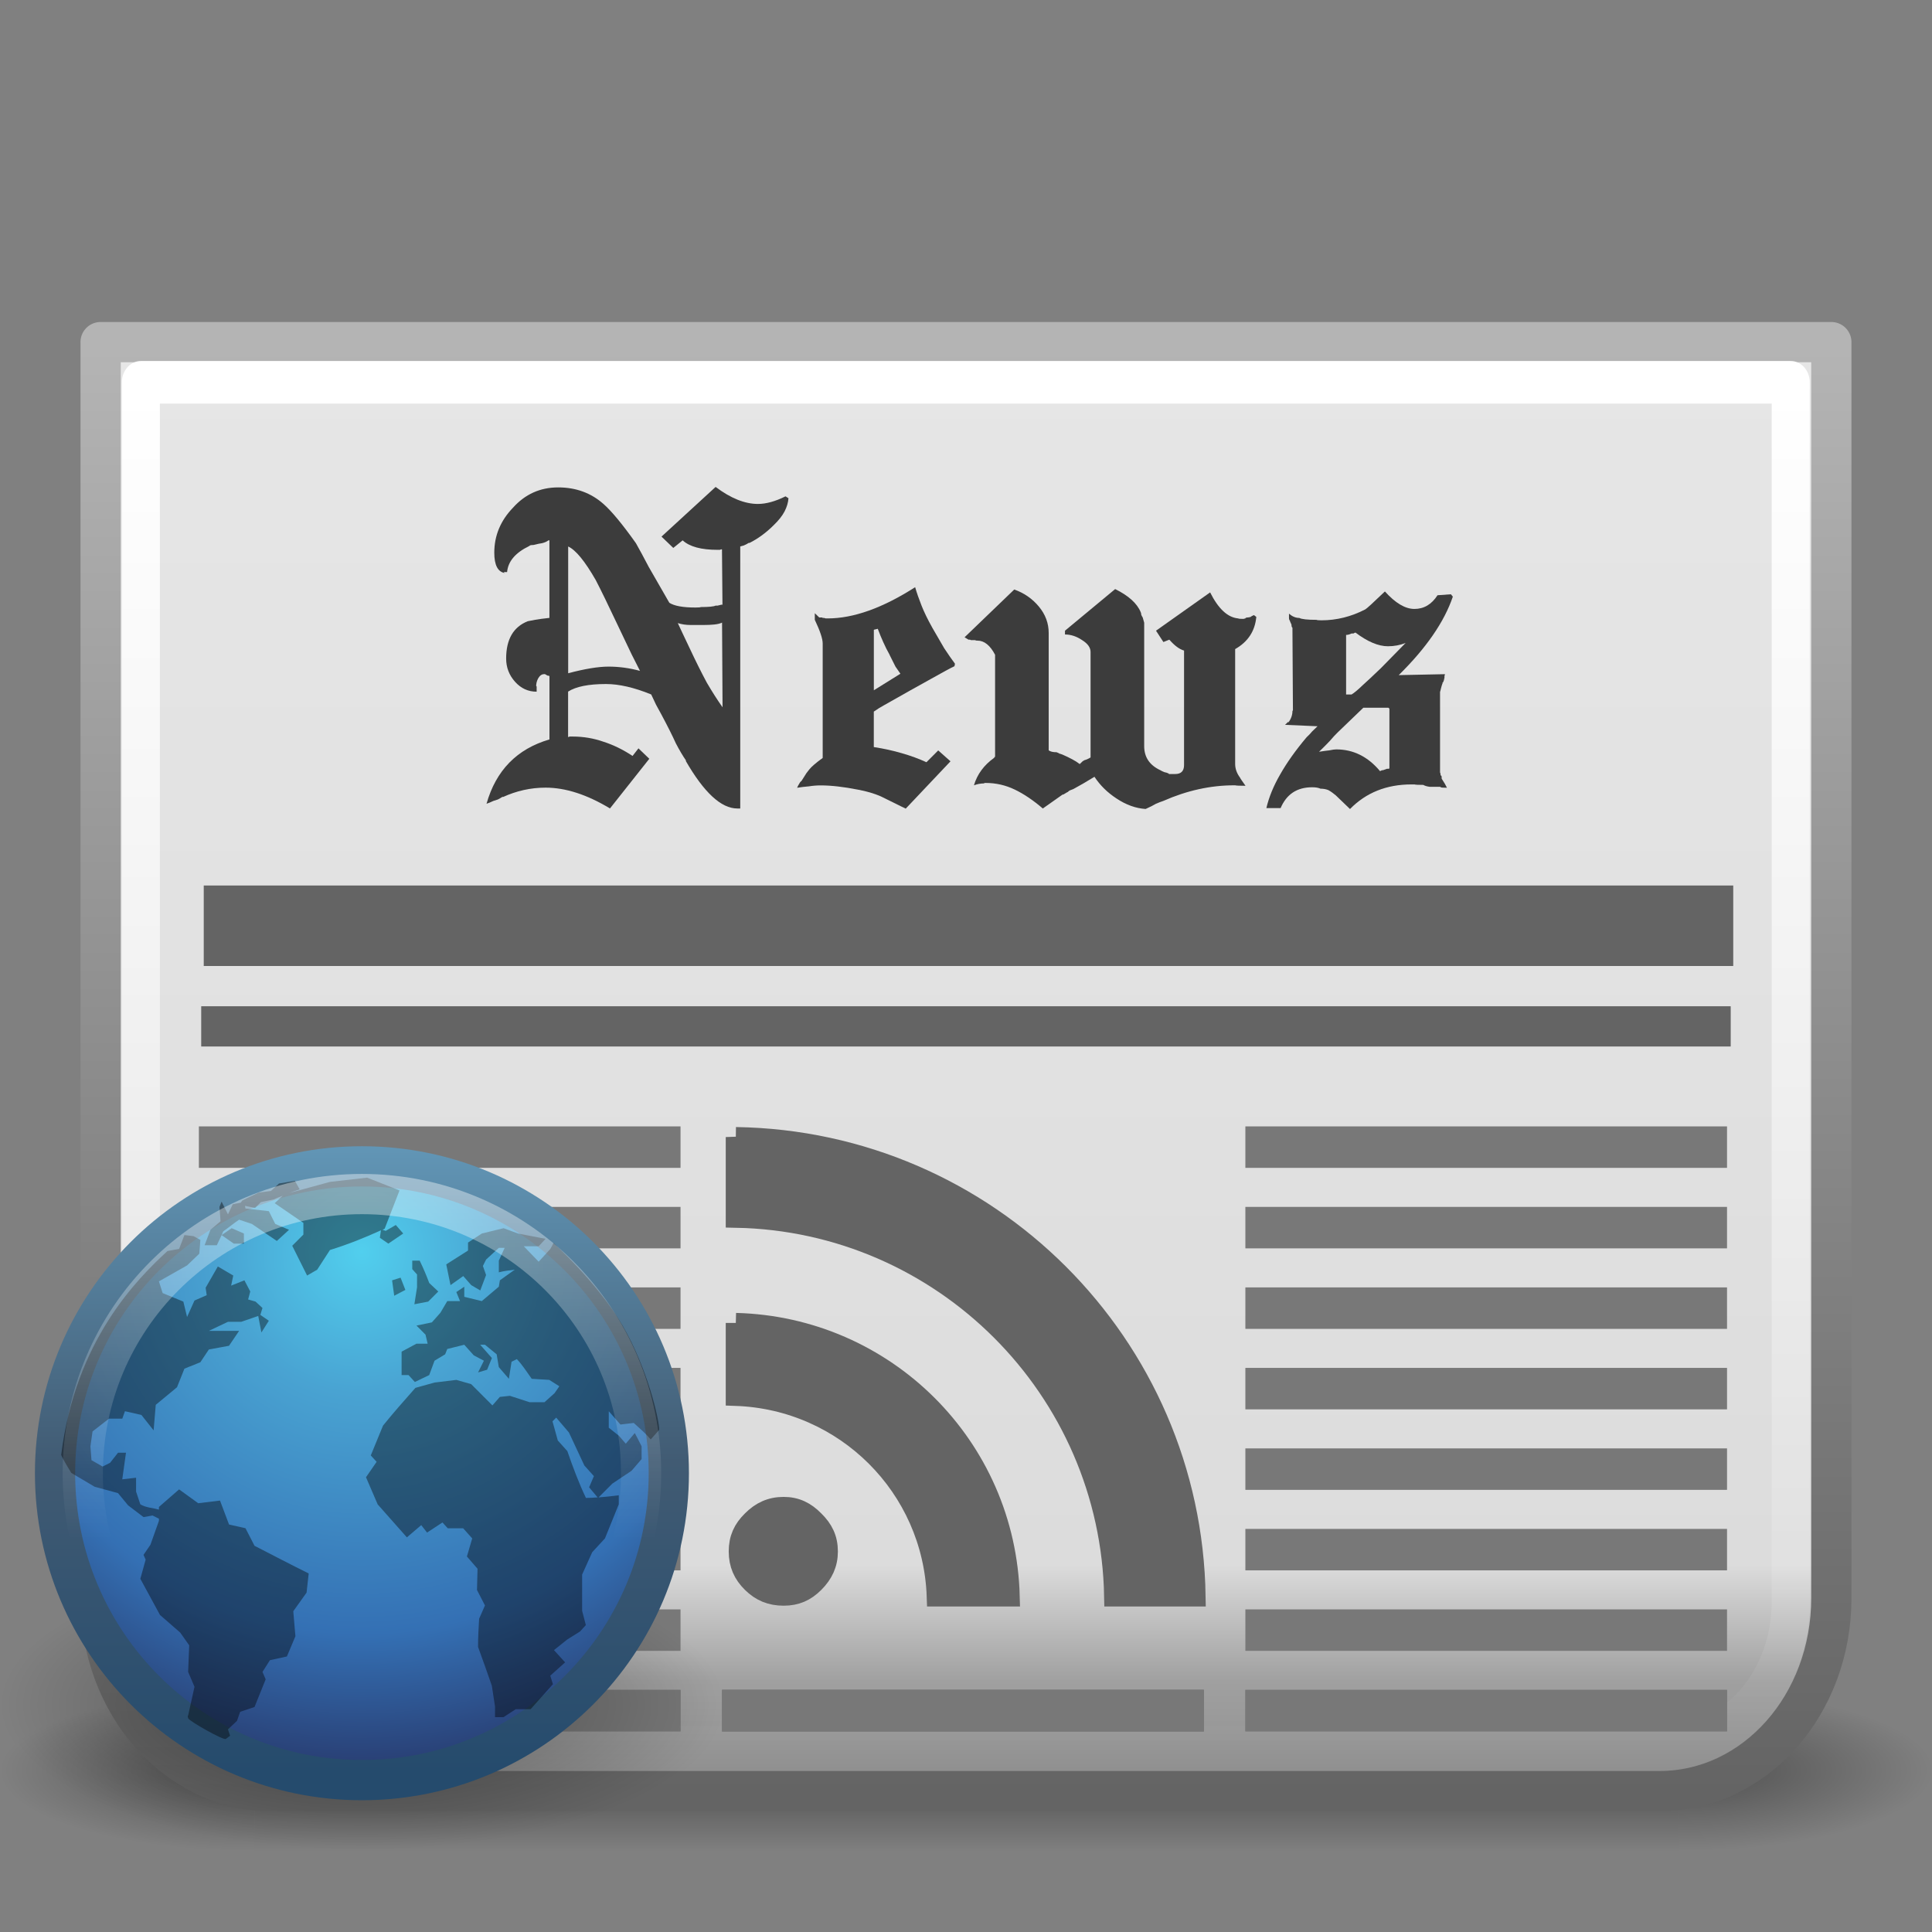 <?xml version="1.0" encoding="UTF-8" standalone="no"?>
<!-- Created with Inkscape (http://www.inkscape.org/) -->

<svg
   xmlns:dc="http://purl.org/dc/elements/1.1/"
   xmlns:cc="http://creativecommons.org/ns#"
   xmlns:rdf="http://www.w3.org/1999/02/22-rdf-syntax-ns#"
   xmlns:svg="http://www.w3.org/2000/svg"
   xmlns="http://www.w3.org/2000/svg"
   xmlns:xlink="http://www.w3.org/1999/xlink"
   xmlns:sodipodi="http://sodipodi.sourceforge.net/DTD/sodipodi-0.dtd"
   xmlns:inkscape="http://www.inkscape.org/namespaces/inkscape"
   width="48"
   height="48"
   id="svg7473"
   version="1.1"
   inkscape:version="0.48.1 r9760"
   sodipodi:docname="liferea48.svg">
  <rect width="100%" height="100%" fill="#808080" stroke="none"/>
  <defs
     id="defs7475">
    <radialGradient
       inkscape:collect="always"
       xlink:href="#linearGradient8838-6"
       id="radialGradient6310"
       gradientUnits="userSpaceOnUse"
       gradientTransform="matrix(1,0,0,0.341,0,3.047)"
       cx="62.625"
       cy="4.625"
       fx="62.625"
       fy="4.625"
       r="10.625" />
    <linearGradient
       id="linearGradient8838-6">
      <stop
         id="stop8840-2"
         style="stop-color:#000000;stop-opacity:1"
         offset="0" />
      <stop
         id="stop8842-3"
         style="stop-color:#000000;stop-opacity:0"
         offset="1" />
    </linearGradient>
    <radialGradient
       inkscape:collect="always"
       xlink:href="#linearGradient2867-449-88-871-390-598-476-591-434-148-0"
       id="radialGradient6312"
       gradientUnits="userSpaceOnUse"
       gradientTransform="matrix(0,3.523,-3.523,0,-6.744,-205.799)"
       cx="61.24"
       cy="-8.726"
       fx="61.24"
       fy="-8.726"
       r="9.755" />
    <linearGradient
       id="linearGradient2867-449-88-871-390-598-476-591-434-148-0">
      <stop
         id="stop4627-3"
         style="stop-color:#51cfee;stop-opacity:1"
         offset="0" />
      <stop
         id="stop4629-6"
         style="stop-color:#49a3d2;stop-opacity:1"
         offset="0.262" />
      <stop
         id="stop4631-4"
         style="stop-color:#3470b4;stop-opacity:1"
         offset="0.705" />
      <stop
         id="stop4633-7"
         style="stop-color:#273567;stop-opacity:1"
         offset="1" />
    </linearGradient>
    <linearGradient
       inkscape:collect="always"
       xlink:href="#linearGradient3707-319-631-6"
       id="linearGradient6314"
       gradientUnits="userSpaceOnUse"
       gradientTransform="matrix(0.98,0,0,0.98,0.09,0.87)"
       x1="20"
       y1="43"
       x2="20"
       y2="2.689" />
    <linearGradient
       id="linearGradient3707-319-631-6">
      <stop
         id="stop4637-5"
         style="stop-color:#254b6d;stop-opacity:1"
         offset="0" />
      <stop
         id="stop4639-8"
         style="stop-color:#415b73;stop-opacity:1"
         offset="0.5" />
      <stop
         id="stop4641-4"
         style="stop-color:#6195b5;stop-opacity:1"
         offset="1" />
    </linearGradient>
    <linearGradient
       inkscape:collect="always"
       xlink:href="#linearGradient4873-3"
       id="linearGradient6316"
       gradientUnits="userSpaceOnUse"
       gradientTransform="matrix(2.028,0,0,2.028,-102.162,31.121)"
       x1="62.2"
       y1="-12.489"
       x2="62.2"
       y2="-1.462" />
    <linearGradient
       id="linearGradient4873-3">
      <stop
         id="stop4875-3"
         style="stop-color:#ffffff;stop-opacity:1"
         offset="0" />
      <stop
         id="stop4877-0"
         style="stop-color:#ffffff;stop-opacity:0"
         offset="1" />
    </linearGradient>
    <linearGradient
       inkscape:collect="always"
       xlink:href="#linearGradient4035"
       id="linearGradient4041"
       x1="157.795"
       y1="20.111"
       x2="157.795"
       y2="47.533"
       gradientUnits="userSpaceOnUse" />
    <linearGradient
       inkscape:collect="always"
       id="linearGradient4035">
      <stop
         style="stop-color:#ffffff;stop-opacity:1;"
         offset="0"
         id="stop4037" />
      <stop
         style="stop-color:#ffffff;stop-opacity:0;"
         offset="1"
         id="stop4039" />
    </linearGradient>
    <linearGradient
       inkscape:collect="always"
       xlink:href="#linearGradient4015"
       id="linearGradient4021"
       x1="158.908"
       y1="48.432"
       x2="158.908"
       y2="19.244"
       gradientUnits="userSpaceOnUse"
       gradientTransform="matrix(1.103,0,0,1.227,117.223,299.075)" />
    <linearGradient
       id="linearGradient4015">
      <stop
         style="stop-color:#8c8c8c;stop-opacity:1;"
         offset="0"
         id="stop4017" />
      <stop
         id="stop4029"
         offset="0.031"
         style="stop-color:#969696;stop-opacity:1;" />
      <stop
         id="stop4027"
         offset="0.074"
         style="stop-color:#a0a0a0;stop-opacity:1;" />
      <stop
         id="stop4025"
         offset="0.155"
         style="stop-color:#dcdcdc;stop-opacity:1;" />
      <stop
         id="stop4023"
         offset="0.5"
         style="stop-color:#e1e1e1;stop-opacity:1;" />
      <stop
         style="stop-color:#e6e6e6;stop-opacity:1;"
         offset="1"
         id="stop4019" />
    </linearGradient>
    <linearGradient
       gradientTransform="translate(133.429,310.076)"
       inkscape:collect="always"
       xlink:href="#linearGradient5648"
       id="linearGradient5654"
       x1="153.678"
       y1="48.531"
       x2="153.678"
       y2="12.644"
       gradientUnits="userSpaceOnUse" />
    <linearGradient
       id="linearGradient5648">
      <stop
         style="stop-color:#646464;stop-opacity:1;"
         offset="0"
         id="stop5650" />
      <stop
         style="stop-color:#b4b4b4;stop-opacity:1;"
         offset="1"
         id="stop5652" />
    </linearGradient>
    <radialGradient
       cx="4.993"
       cy="43.5"
       r="2.5"
       fx="4.993"
       fy="43.5"
       id="radialGradient2873"
       xlink:href="#linearGradient3688"
       gradientUnits="userSpaceOnUse"
       gradientTransform="matrix(2.004,0,0,1.4,27.988,-17.4)" />
    <linearGradient
       id="linearGradient3688">
      <stop
         id="stop3690"
         style="stop-color:#000000;stop-opacity:1"
         offset="0" />
      <stop
         id="stop3692"
         style="stop-color:#000000;stop-opacity:0"
         offset="1" />
    </linearGradient>
    <radialGradient
       cx="4.993"
       cy="43.5"
       r="2.5"
       fx="4.993"
       fy="43.5"
       id="radialGradient2875"
       xlink:href="#linearGradient3688"
       gradientUnits="userSpaceOnUse"
       gradientTransform="matrix(2.004,0,0,1.4,-20.012,-104.4)" />
    <linearGradient
       x1="25.058"
       y1="47.028"
       x2="25.058"
       y2="39.999"
       id="linearGradient2877"
       xlink:href="#linearGradient3702"
       gradientUnits="userSpaceOnUse" />
    <linearGradient
       id="linearGradient3702">
      <stop
         id="stop3704"
         style="stop-color:#000000;stop-opacity:0"
         offset="0" />
      <stop
         id="stop3710"
         style="stop-color:#000000;stop-opacity:1"
         offset="0.5" />
      <stop
         id="stop3706"
         style="stop-color:#000000;stop-opacity:0"
         offset="1" />
    </linearGradient>
  </defs>
  <sodipodi:namedview
     id="base"
     pagecolor="#ffffff"
     bordercolor="#666666"
     borderopacity="1.0"
     inkscape:pageopacity="0.0"
     inkscape:pageshadow="2"
     inkscape:zoom="14.854167"
     inkscape:cx="24.000006"
     inkscape:cy="24"
     inkscape:document-units="px"
     inkscape:current-layer="layer1"
     showgrid="false"
     fit-margin-top="0"
     fit-margin-left="0"
     fit-margin-right="0"
     fit-margin-bottom="0" />
  <g
     inkscape:label="Capa 1"
     inkscape:groupmode="layer"
     id="layer1"
     transform="translate(-267.429,-314.076)">
    <g
       style="display:inline;enable-background:new"
       id="g2036"
       transform="matrix(1.2,0,0,0.444,262.629,339.188)">
      <g
         style="opacity:0.4"
         id="g3712"
         transform="matrix(1.053,0,0,1.286,-1.263,-13.429)">
        <rect
           style="fill:url(#radialGradient2873);fill-opacity:1;stroke:none"
           id="rect2801"
           y="40"
           x="38"
           height="7"
           width="5" />
        <rect
           style="fill:url(#radialGradient2875);fill-opacity:1;stroke:none"
           id="rect3696"
           transform="scale(-1,-1)"
           y="-47"
           x="-10"
           height="7"
           width="5" />
        <rect
           style="fill:url(#linearGradient2877);fill-opacity:1;stroke:none"
           id="rect3700"
           y="40"
           x="10"
           height="7"
           width="28" />
      </g>
    </g>
    <path
       style="color:#000000;fill:url(#linearGradient4021);fill-opacity:1;stroke:url(#linearGradient5654);stroke-width:1;stroke-linecap:round;stroke-linejoin:round;stroke-miterlimit:4;stroke-opacity:1;stroke-dasharray:none;stroke-dashoffset:0;marker:none;visibility:visible;display:inline;overflow:visible;enable-background:accumulate"
       d="m 269.929,322.576 c 0,10.403 0,20.805 0,31.208 0,2.643 1.897,4.792 4.272,4.792 l 34.455,0 c 2.376,0 4.272,-2.149 4.272,-4.792 0,-10.511 0,-20.805 0,-31.208 -14.333,0 -28.667,0 -43,0 z"
       id="rect3040"
       inkscape:connector-curvature="0"
       sodipodi:nodetypes="ccssccc" />
    <path
       sodipodi:type="inkscape:offset"
       inkscape:radius="-0.97227168"
       inkscape:original="M 138.5 19.15625 L 138.5 44.59375 C 138.5 46.748304 140.22045 48.5 142.375 48.5 L 173.625 48.5 C 175.77955 48.5 177.5 46.748304 177.5 44.59375 L 177.5 19.15625 L 138.5 19.15625 z "
       style="color:#000000;fill:none;stroke:url(#linearGradient4041);stroke-width:0.855;stroke-linecap:round;stroke-linejoin:round;stroke-miterlimit:4;stroke-opacity:1;stroke-dasharray:none;stroke-dashoffset:0;marker:none;visibility:visible;display:inline;overflow:visible;enable-background:accumulate"
       id="path4033"
       d="m 139.469,20.125 0,24.469 c 0,1.637 1.279,2.938 2.906,2.938 l 31.25,0 c 1.628,0 2.906,-1.301 2.906,-2.938 l 0,-24.469 -37.062,0 z"
       transform="matrix(1.106,0,0,1.238,116.676,298.66)" />
    <g
       transform="scale(1.02,0.981)"
       style="font-size:11.979px;font-style:normal;font-variant:normal;font-weight:500;font-stretch:normal;text-align:start;line-height:125%;letter-spacing:0px;word-spacing:0px;writing-mode:lr-tb;text-anchor:start;fill:#3c3c3c;fill-opacity:1;stroke:none;display:inline;enable-background:new;font-family:English Towne;-inkscape-font-specification:English Towne Medium"
       id="text4088">
      <path
         d="m 281.317,332.73 c -0.248,0.128 -0.471,0.192 -0.671,0.192 -0.319,1e-5 -0.663,-0.144 -1.03,-0.431 l -1.318,1.258 0.287,0.287 0.228,-0.192 c 0.168,0.16 0.451,0.24 0.85,0.24 l 0.06,0 0.024,-0.012 0.024,0 0.012,1.401 -0.024,0 -0.096,0.024 -0.048,0 c -0.048,0.024 -0.168,0.036 -0.359,0.036 -0.008,0.008 -0.052,0.012 -0.132,0.012 -0.303,1e-5 -0.515,-0.04 -0.635,-0.12 -0.208,-0.375 -0.375,-0.679 -0.503,-0.91 -0.12,-0.24 -0.224,-0.439 -0.311,-0.599 -0.327,-0.479 -0.591,-0.811 -0.791,-0.994 -0.303,-0.279 -0.671,-0.419 -1.102,-0.419 -0.439,10e-6 -0.807,0.172 -1.102,0.515 -0.303,0.327 -0.455,0.707 -0.455,1.138 0,0.311 0.084,0.483 0.252,0.515 l -0.024,-0.024 0.084,0 c 0.024,-0.272 0.204,-0.491 0.539,-0.659 0.016,-0.016 0.036,-0.024 0.06,-0.024 0.032,1e-5 0.06,-0.004 0.084,-0.012 0.056,-0.016 0.112,-0.028 0.168,-0.036 0.064,-0.016 0.116,-0.04 0.156,-0.072 l 0.024,0 0,1.964 c -0.144,0.016 -0.26,0.032 -0.347,0.048 -0.088,0.016 -0.148,0.028 -0.18,0.036 -0.351,0.144 -0.527,0.459 -0.527,0.946 0,0.224 0.072,0.419 0.216,0.587 0.144,0.168 0.319,0.252 0.527,0.252 l 0,-0.084 0,-0.048 -0.012,-0.012 c 0,-0.064 0.016,-0.128 0.048,-0.192 0.04,-0.072 0.088,-0.108 0.144,-0.108 l 0.024,0 c 0.024,0.016 0.044,0.028 0.06,0.036 0.016,0 0.032,0.004 0.048,0.012 l 0,1.605 c -0.791,0.24 -1.302,0.783 -1.533,1.629 0.048,-0.016 0.104,-0.04 0.168,-0.072 0.072,-0.024 0.108,-0.036 0.108,-0.036 0.032,-0.016 0.072,-0.04 0.12,-0.072 l 0,0.012 c 0.335,-0.16 0.683,-0.24 1.042,-0.24 0.487,0 1.01,0.176 1.569,0.527 l 0.958,-1.258 -0.264,-0.264 -0.144,0.192 c -0.232,-0.16 -0.467,-0.279 -0.707,-0.359 -0.24,-0.088 -0.491,-0.132 -0.755,-0.132 l -0.072,0 -0.024,0.012 -0.012,0 0,-1.15 c 0.192,-0.128 0.499,-0.192 0.922,-0.192 0.319,0 0.687,0.088 1.102,0.264 0.04,0.088 0.08,0.176 0.12,0.264 0.04,0.08 0.08,0.156 0.12,0.228 0.16,0.311 0.28,0.559 0.359,0.743 0.088,0.176 0.172,0.323 0.252,0.443 l -0.012,0 c 0.447,0.807 0.866,1.21 1.258,1.21 l 0.072,0 0,-6.636 c 0.024,-0.008 0.052,-0.016 0.084,-0.024 0.04,-0.016 0.084,-0.04 0.132,-0.072 l 0,0.012 c 0.216,-0.112 0.415,-0.264 0.599,-0.455 0.12,-0.12 0.208,-0.236 0.264,-0.347 0.056,-0.112 0.088,-0.224 0.096,-0.335 l -0.072,-0.048 m -4.312,4.312 c -0.248,0 -0.575,0.056 -0.982,0.168 l 0,-3.21 c 0.184,0.088 0.407,0.371 0.671,0.85 0.128,0.256 0.307,0.639 0.539,1.15 0.136,0.295 0.248,0.539 0.335,0.731 0.088,0.184 0.156,0.323 0.204,0.419 -0.256,-0.072 -0.511,-0.108 -0.767,-0.108 m 1.976,-0.467 c -0.072,-0.16 -0.132,-0.291 -0.18,-0.395 -0.048,-0.104 -0.084,-0.184 -0.108,-0.24 0.096,0.032 0.2,0.048 0.311,0.048 l 0.323,0 c 0.096,0 0.18,-0.004 0.252,-0.012 0.08,-0.008 0.144,-0.024 0.192,-0.048 l 0.012,2.144 c -0.12,-0.176 -0.248,-0.383 -0.383,-0.623 -0.128,-0.248 -0.268,-0.539 -0.419,-0.874"
         style=""
         id="path3072" />
      <path
         d="m 285.447,336.97 c -0.08,-0.112 -0.168,-0.244 -0.264,-0.395 -0.088,-0.16 -0.184,-0.331 -0.287,-0.515 -0.112,-0.208 -0.2,-0.395 -0.264,-0.563 -0.064,-0.168 -0.116,-0.323 -0.156,-0.467 -0.791,0.527 -1.501,0.791 -2.132,0.791 l -0.048,0 -0.036,-0.012 -0.036,0 -0.012,-0.012 -0.072,0 -0.108,-0.108 0,0.168 c 0.128,0.28 0.192,0.479 0.192,0.599 l 0,2.899 c -0.16,0.12 -0.268,0.216 -0.323,0.287 -0.008,0.008 -0.032,0.04 -0.072,0.096 -0.032,0.056 -0.076,0.128 -0.132,0.216 l 0,-0.012 c -0.016,0.016 -0.032,0.04 -0.048,0.072 -0.016,0.024 -0.032,0.056 -0.048,0.096 0.096,-0.016 0.192,-0.028 0.287,-0.036 0.096,-0.016 0.192,-0.024 0.287,-0.024 0.256,0 0.559,0.036 0.91,0.108 0.208,0.04 0.391,0.096 0.551,0.168 0.16,0.08 0.323,0.164 0.491,0.252 l 0.12,0.06 1.09,-1.198 -0.299,-0.276 -0.287,0.299 c -0.184,-0.088 -0.383,-0.164 -0.599,-0.228 -0.208,-0.064 -0.435,-0.116 -0.683,-0.156 l 0,-0.898 c 0.088,-0.064 0.168,-0.116 0.24,-0.156 0.487,-0.287 0.87,-0.511 1.15,-0.671 0.287,-0.168 0.479,-0.276 0.575,-0.323 l 0.012,-0.06 m -1.593,-0.228 c 0.056,0.12 0.104,0.22 0.144,0.299 0.048,0.072 0.088,0.132 0.12,0.18 l -0.647,0.419 0,-1.533 0.096,-0.024 c 0.04,0.112 0.084,0.224 0.132,0.335 0.048,0.112 0.1,0.22 0.156,0.323"
         style=""
         id="path3074" />
      <path
         d="m 292.728,335.737 c -0.04,0.016 -0.068,0.032 -0.084,0.048 -0.032,0.008 -0.056,0.012 -0.072,0.012 -0.016,10e-6 -0.032,0.004 -0.048,0.012 l 0,0.012 -0.012,0 c -0.016,0.008 -0.032,0.012 -0.048,0.012 -0.072,0 -0.112,-0.004 -0.12,-0.012 -0.256,-0.024 -0.483,-0.244 -0.683,-0.659 l -1.318,0.97 0.18,0.287 0.144,-0.06 c 0.128,0.152 0.248,0.244 0.359,0.276 l 0,2.899 c -10e-6,0.152 -0.072,0.228 -0.216,0.228 l -0.132,0 c -0.008,0 -0.016,0 -0.024,0 0,-0.008 0,-0.012 0,-0.012 -0.032,-0.016 -0.068,-0.028 -0.108,-0.036 -0.04,-0.016 -0.072,-0.032 -0.096,-0.048 -0.264,-0.128 -0.395,-0.331 -0.395,-0.611 l 0,-3.126 c -0.016,-0.064 -0.028,-0.108 -0.036,-0.132 -0.016,-0.024 -0.028,-0.048 -0.036,-0.072 -1e-5,-0.024 -0.004,-0.044 -0.012,-0.06 -0.088,-0.224 -0.295,-0.419 -0.623,-0.587 l -1.222,1.054 0,0.096 c 0.144,0 0.283,0.048 0.419,0.144 0.136,0.088 0.204,0.188 0.204,0.299 l 0,2.671 c -0.048,0.032 -0.1,0.056 -0.156,0.072 -0.008,0.008 -0.02,0.016 -0.036,0.024 -0.008,0.008 -0.016,0.016 -0.024,0.024 l -0.048,0.048 c -0.048,-0.04 -0.108,-0.08 -0.18,-0.12 -0.072,-0.04 -0.152,-0.08 -0.24,-0.12 -0.04,-0.016 -0.064,-0.024 -0.072,-0.024 -0.008,-0.008 -0.032,-0.02 -0.072,-0.036 -0.088,0 -0.152,-0.016 -0.192,-0.048 l 0,-2.971 c 0,-0.248 -0.08,-0.471 -0.24,-0.671 -0.16,-0.2 -0.359,-0.343 -0.599,-0.431 l -1.21,1.21 0.096,0.06 0.036,0 0.024,0.012 0.096,0 0.036,0.012 0.024,0 c 0.168,0 0.311,0.12 0.431,0.359 l 0,2.587 -0.012,0 -0.012,0.024 c -0.248,0.184 -0.411,0.415 -0.491,0.695 0.04,-0.016 0.08,-0.028 0.12,-0.036 0.048,-0.008 0.088,-0.012 0.12,-0.012 l 0.024,-0.012 0.024,0 c 0.248,0 0.483,0.056 0.707,0.168 0.224,0.112 0.451,0.272 0.683,0.479 0.12,-0.088 0.224,-0.164 0.311,-0.228 0.088,-0.064 0.148,-0.108 0.18,-0.132 l 0,0.012 c 0.048,-0.032 0.08,-0.052 0.096,-0.06 l 0.024,-0.012 0.024,-0.024 c 0.008,-0.008 0.044,-0.024 0.108,-0.048 0.144,-0.08 0.315,-0.184 0.515,-0.311 0.136,0.216 0.315,0.399 0.539,0.551 0.232,0.16 0.467,0.248 0.707,0.264 0.104,-0.048 0.188,-0.092 0.252,-0.132 0.072,-0.032 0.132,-0.056 0.18,-0.072 0.575,-0.264 1.15,-0.395 1.725,-0.395 l 0.024,0 c 0.024,0.008 0.108,0.012 0.252,0.012 -0.088,-0.128 -0.132,-0.196 -0.132,-0.204 -0.08,-0.112 -0.12,-0.228 -0.12,-0.347 l 0,-2.911 c 0.311,-0.184 0.483,-0.455 0.515,-0.815 l -0.06,-0.048"
         style=""
         id="path3076" />
      <path
         d="m 297.523,335.21 -0.323,0.024 c -0.144,0.232 -0.331,0.347 -0.563,0.347 -0.224,0 -0.463,-0.148 -0.719,-0.443 -0.287,0.287 -0.447,0.439 -0.479,0.455 -0.343,0.184 -0.699,0.276 -1.066,0.276 -0.072,1e-5 -0.112,-0.004 -0.12,-0.012 -0.224,1e-5 -0.363,-0.016 -0.419,-0.048 -0.088,0 -0.172,-0.036 -0.252,-0.108 0,0.04 0,0.076 0,0.108 0,0.032 0.008,0.056 0.024,0.072 l 0,0.012 0.036,0.084 c 0,0.032 0.004,0.052 0.012,0.06 l 0,-0.012 c 0,0.008 0,0.016 0,0.024 0.008,0 0.012,0.004 0.012,0.012 l 0.012,2.084 -0.012,0.024 c 0,0.104 -0.036,0.204 -0.108,0.299 l 0.012,-0.036 -0.084,0.084 0.791,0.036 c -0.048,0.048 -0.092,0.092 -0.132,0.132 -0.032,0.04 -0.06,0.072 -0.084,0.096 l -0.048,0.048 c -0.272,0.335 -0.487,0.651 -0.647,0.946 -0.16,0.287 -0.272,0.571 -0.335,0.85 l 0.347,0 c 0.144,-0.351 0.399,-0.527 0.767,-0.527 0.088,0 0.156,0.012 0.204,0.036 0.072,0 0.136,0.012 0.192,0.036 0.056,0.032 0.116,0.076 0.18,0.132 l 0.347,0.347 c 0.391,-0.415 0.89,-0.623 1.497,-0.623 l 0.072,0 c 0.024,0.008 0.096,0.012 0.216,0.012 0.04,0.024 0.092,0.04 0.156,0.048 0.064,0 0.144,0 0.24,0 0.016,0 0.028,0.004 0.036,0.012 l -0.012,0 c 0.016,0.008 0.068,0.012 0.156,0.012 l -0.048,-0.096 c -0.024,-0.04 -0.048,-0.08 -0.072,-0.12 -0.024,-0.04 -0.028,-0.052 -0.012,-0.036 l 0.012,0.024 c -0.008,-0.04 -0.012,-0.06 -0.012,-0.06 -10e-6,-0.008 -0.004,-0.016 -0.012,-0.024 l 0,0.012 -0.012,-0.024 0,-0.036 c -0.008,-0.008 -0.012,-0.02 -0.012,-0.036 l 0,-2.036 c 0,0.008 0.004,-0.004 0.012,-0.036 0.008,-0.04 0.016,-0.072 0.024,-0.096 l 0,0.012 c -10e-6,-0.008 -10e-6,-0.016 0,-0.024 0.008,-0.008 0.012,-0.02 0.012,-0.036 l 0.012,-0.024 0,-0.024 0.024,-0.024 0,-0.024 0.012,-0.012 c 0,-0.024 0.004,-0.044 0.012,-0.06 -10e-6,-0.008 -10e-6,-0.024 0,-0.048 0.008,-0.024 0.012,-0.04 0.012,-0.048 l -1.126,0.024 c 0.671,-0.687 1.11,-1.35 1.318,-1.988 l -0.048,-0.06 m -1.509,4.42 -0.048,0 c -0.04,0.016 -0.072,0.028 -0.096,0.036 -0.016,0 -0.024,0 -0.024,0 l -0.048,0.024 c -0.295,-0.367 -0.651,-0.551 -1.066,-0.551 -0.04,0 -0.096,0.008 -0.168,0.024 -0.072,0.008 -0.156,0.02 -0.252,0.036 0.104,-0.104 0.192,-0.196 0.264,-0.276 0.072,-0.088 0.136,-0.16 0.192,-0.216 l 0.623,-0.623 0.611,0 0.024,0.024 0,1.509 -0.012,0.012 m -0.192,-2.551 c -0.184,0.184 -0.335,0.331 -0.455,0.443 -0.112,0.112 -0.2,0.188 -0.264,0.228 l -0.132,0 0,-1.509 c 0.04,0 0.084,-0.012 0.132,-0.036 l 0.048,0 c 0.008,-0.008 0.024,-0.016 0.048,-0.024 0.295,0.232 0.559,0.347 0.791,0.347 0.152,0 0.295,-0.028 0.431,-0.084 -0.128,0.136 -0.327,0.347 -0.599,0.635"
         style=""
         id="path3078" />
    </g>
    <path
       style="fill:#505050;fill-opacity:1;stroke:#646464;stroke-width:1px;stroke-linecap:butt;stroke-linejoin:miter;stroke-opacity:1;display:inline;enable-background:new"
       d="m 272.991,336.576 0,1 37,0 0,-1 z"
       id="path3819"
       inkscape:connector-curvature="0" />
    <path
       style="fill:none;stroke:#646464;stroke-width:1px;stroke-linecap:square;stroke-linejoin:miter;stroke-opacity:1;display:inline;enable-background:new"
       d="m 272.928,339.576 37,0"
       id="path3823"
       inkscape:connector-curvature="0" />
    <g
       style="display:inline;enable-background:new"
       id="g3894"
       transform="matrix(0.943,0,0,1,144.675,310.076)">
      <path
         inkscape:connector-curvature="0"
         id="path3875"
         d="m 163.5,32.5 11.66,0"
         style="fill:none;stroke:#787878;stroke-width:1.03px;stroke-linecap:square;stroke-linejoin:miter;stroke-opacity:1" />
      <path
         style="fill:none;stroke:#787878;stroke-width:1.03px;stroke-linecap:square;stroke-linejoin:miter;stroke-opacity:1"
         d="m 163.5,34.5 11.66,0"
         id="path3877"
         inkscape:connector-curvature="0" />
      <path
         inkscape:connector-curvature="0"
         id="path3879"
         d="m 163.5,36.5 11.66,0"
         style="fill:none;stroke:#787878;stroke-width:1.03px;stroke-linecap:square;stroke-linejoin:miter;stroke-opacity:1" />
      <path
         style="fill:none;stroke:#787878;stroke-width:1.03px;stroke-linecap:square;stroke-linejoin:miter;stroke-opacity:1"
         d="m 163.5,38.5 11.66,0"
         id="path3881"
         inkscape:connector-curvature="0" />
      <path
         inkscape:connector-curvature="0"
         id="path3883"
         d="m 163.5,40.5 11.66,0"
         style="fill:none;stroke:#787878;stroke-width:1.03px;stroke-linecap:square;stroke-linejoin:miter;stroke-opacity:1" />
      <path
         style="fill:none;stroke:#787878;stroke-width:1.03px;stroke-linecap:square;stroke-linejoin:miter;stroke-opacity:1"
         d="m 163.5,42.5 11.66,0"
         id="path3885"
         inkscape:connector-curvature="0" />
      <path
         inkscape:connector-curvature="0"
         id="path3887"
         d="m 163.5,44.5 11.66,0"
         style="fill:none;stroke:#787878;stroke-width:1.03px;stroke-linecap:square;stroke-linejoin:miter;stroke-opacity:1" />
      <path
         style="fill:none;stroke:#787878;stroke-width:1.03px;stroke-linecap:square;stroke-linejoin:miter;stroke-opacity:1"
         d="m 163.5,46.5 11.66,0"
         id="path3889"
         inkscape:connector-curvature="0" />
      <path
         inkscape:connector-curvature="0"
         id="path3891"
         d="m 163.5,46.5 11.66,0"
         style="fill:none;stroke:#787878;stroke-width:1.03px;stroke-linecap:square;stroke-linejoin:miter;stroke-opacity:1" />
    </g>
    <g
       style="display:inline;enable-background:new"
       transform="matrix(0.943,0,0,1,118.675,310.076)"
       id="g3905">
      <path
         style="fill:none;stroke:#787878;stroke-width:1.03px;stroke-linecap:square;stroke-linejoin:miter;stroke-opacity:1"
         d="m 163.5,32.5 11.66,0"
         id="path3907"
         inkscape:connector-curvature="0" />
      <path
         inkscape:connector-curvature="0"
         id="path3909"
         d="m 163.5,34.5 11.66,0"
         style="fill:none;stroke:#787878;stroke-width:1.03px;stroke-linecap:square;stroke-linejoin:miter;stroke-opacity:1" />
      <path
         style="fill:none;stroke:#787878;stroke-width:1.03px;stroke-linecap:square;stroke-linejoin:miter;stroke-opacity:1"
         d="m 163.5,36.5 11.66,0"
         id="path3911"
         inkscape:connector-curvature="0" />
      <path
         inkscape:connector-curvature="0"
         id="path3913"
         d="m 163.5,38.5 11.66,0"
         style="fill:none;stroke:#787878;stroke-width:1.03px;stroke-linecap:square;stroke-linejoin:miter;stroke-opacity:1" />
      <path
         style="fill:none;stroke:#787878;stroke-width:1.03px;stroke-linecap:square;stroke-linejoin:miter;stroke-opacity:1"
         d="m 163.5,40.5 11.66,0"
         id="path3915"
         inkscape:connector-curvature="0" />
      <path
         inkscape:connector-curvature="0"
         id="path3917"
         d="m 163.5,42.5 11.66,0"
         style="fill:none;stroke:#787878;stroke-width:1.03px;stroke-linecap:square;stroke-linejoin:miter;stroke-opacity:1" />
      <path
         style="fill:none;stroke:#787878;stroke-width:1.03px;stroke-linecap:square;stroke-linejoin:miter;stroke-opacity:1"
         d="m 163.5,44.5 11.66,0"
         id="path3919"
         inkscape:connector-curvature="0" />
      <path
         inkscape:connector-curvature="0"
         id="path3921"
         d="m 163.5,46.5 11.66,0"
         style="fill:none;stroke:#787878;stroke-width:1.03px;stroke-linecap:square;stroke-linejoin:miter;stroke-opacity:1" />
      <path
         style="fill:none;stroke:#787878;stroke-width:1.03px;stroke-linecap:square;stroke-linejoin:miter;stroke-opacity:1"
         d="m 163.5,46.5 11.66,0"
         id="path3923"
         inkscape:connector-curvature="0" />
    </g>
    <g
       style="display:inline;enable-background:new"
       id="g3925"
       transform="matrix(0.943,0,0,1,131.675,310.076)">
      <path
         style="fill:none;stroke:#787878;stroke-width:1.03px;stroke-linecap:square;stroke-linejoin:miter;stroke-opacity:1"
         d="m 163.5,46.5 11.66,0"
         id="path3941"
         inkscape:connector-curvature="0" />
      <path
         inkscape:connector-curvature="0"
         id="path3943"
         d="m 163.5,46.5 11.66,0"
         style="fill:none;stroke:#787878;stroke-width:1.03px;stroke-linecap:square;stroke-linejoin:miter;stroke-opacity:1" />
    </g>
    <path
       inkscape:connector-curvature="0"
       id="path6296"
       d="m 285.71,342.326 0,2.003 c 5.147,0.096 9.306,4.258 9.401,9.41 l 2.021,0 c -0.096,-6.267 -5.161,-11.317 -11.422,-11.412 z m 0,4.618 0,1.811 c 2.717,0.095 4.898,2.265 4.993,4.984 l 1.811,0 c -0.095,-3.722 -3.085,-6.699 -6.804,-6.794 z m 1.189,4.572 c -0.319,2e-5 -0.566,0.117 -0.786,0.338 -0.221,0.217 -0.329,0.449 -0.329,0.768 0,0.314 0.109,0.561 0.329,0.777 0.22,0.216 0.465,0.32 0.786,0.32 0.311,0 0.543,-0.104 0.759,-0.32 0.221,-0.222 0.338,-0.468 0.338,-0.777 -10e-6,-0.319 -0.117,-0.551 -0.338,-0.768 -0.217,-0.221 -0.45,-0.338 -0.759,-0.338 z"
       style="font-size:13.59px;font-style:normal;font-variant:normal;font-weight:bold;font-stretch:normal;text-align:start;line-height:125%;writing-mode:lr-tb;text-anchor:start;fill:#646464;fill-opacity:1;fill-rule:nonzero;stroke:#646464;stroke-width:0.5;stroke-miterlimit:4;stroke-opacity:1;stroke-dasharray:none;marker:none;visibility:visible;display:inline;overflow:visible;enable-background:accumulate;font-family:Bitstream Vera Serif" />
    <g
       style="display:inline;enable-background:new"
       transform="matrix(0.391,0,0,0.391,267.037,341.294)"
       id="g6298">
      <path
         inkscape:connector-curvature="0"
         d="m 73.25,4.625 a 10.625,3.625 0 1 1 -21.25,0 10.625,3.625 0 1 1 21.25,0 z"
         transform="matrix(2.165,0,0,2.564,-111.565,26.85)"
         id="path6300"
         style="opacity:0.4;fill:url(#radialGradient6310);fill-opacity:1;fill-rule:evenodd;stroke:none;stroke-width:1;marker:none;visibility:visible;display:inline;overflow:visible" />
      <path
         inkscape:connector-curvature="0"
         d="M 43.5,23.999 C 43.5,34.769 34.769,43.5 24,43.5 13.231,43.5 4.5,34.769 4.5,23.999 4.5,13.23 13.231,4.5 24,4.5 c 10.769,0 19.5,8.73 19.5,19.499 l 0,0 z"
         id="path6302"
         style="fill:url(#radialGradient6312);fill-opacity:1;fill-rule:nonzero;stroke:url(#linearGradient6314);stroke-width:2.556;stroke-miterlimit:4;stroke-dasharray:none" />
      <path
         inkscape:connector-curvature="0"
         d="m 24.33,5.218 -2.362,0.27 -2.599,0.71 c 0.221,-0.078 0.446,-0.162 0.675,-0.237 L 19.74,5.421 18.728,5.59 18.221,6.063 17.445,6.165 16.736,6.503 16.399,6.672 16.298,6.807 15.791,6.909 15.488,7.551 15.083,6.74 l -0.135,0.338 0.068,0.913 -0.641,0.541 -0.371,0.98 0.776,0 0.304,-0.642 0.101,-0.237 c 0.341,-0.242 0.665,-0.511 1.012,-0.744 l 0.81,0.27 c 0.527,0.359 1.058,0.723 1.586,1.082 L 19.369,8.531 18.491,8.159 18.086,7.348 16.601,7.179 16.568,7.01 17.209,7.145 17.58,6.773 18.39,6.604 C 18.582,6.511 18.77,6.444 18.964,6.368 l -0.506,0.473 1.822,1.251 0,0.744 -0.709,0.71 0.945,1.893 0.641,-0.372 0.81,-1.251 c 1.139,-0.353 2.165,-0.763 3.24,-1.251 l -0.068,0.473 0.54,0.372 0.945,-0.642 -0.472,-0.541 -0.641,0.372 -0.202,-0.068 c 0.047,-0.021 0.088,-0.046 0.135,-0.068 L 26.388,6.03 24.33,5.218 z m -9.247,3.651 0.776,0.541 0.641,0 0,-0.642 L 15.724,8.43 15.083,8.869 z M 33.003,8.43 31.619,8.768 30.742,9.343 l 0,0.507 -1.384,0.879 0.27,1.318 0.81,-0.575 0.506,0.575 0.574,0.338 0.371,-0.98 -0.202,-0.575 0.202,-0.406 0.81,-0.744 0.371,0 -0.371,0.811 0,0.744 c 0.334,-0.091 0.671,-0.126 1.012,-0.169 l -0.945,0.676 -0.068,0.406 -1.08,0.913 -1.114,-0.27 0,-0.642 -0.506,0.338 0.236,0.575 -0.81,0 -0.439,0.744 -0.54,0.609 -0.979,0.203 0.574,0.575 0.135,0.575 -0.709,0 -0.945,0.507 0,1.488 0.439,0 0.405,0.439 0.911,-0.439 0.337,-0.913 0.675,-0.406 0.135,-0.338 1.08,-0.27 0.607,0.676 0.641,0.338 -0.371,0.744 0.574,-0.169 0.304,-0.744 -0.742,-0.845 0.304,0 0.742,0.609 0.135,0.811 0.641,0.744 0.169,-1.082 0.337,-0.169 c 0.359,0.374 0.642,0.83 0.945,1.251 l 1.114,0.068 0.641,0.406 -0.304,0.439 -0.641,0.575 -0.945,0 -1.249,-0.406 -0.641,0.068 -0.472,0.541 -1.35,-1.352 -0.945,-0.27 -1.384,0.169 -1.215,0.338 c -0.693,0.787 -1.403,1.583 -2.059,2.4 l -0.776,1.893 0.371,0.406 -0.675,0.98 0.742,1.724 c 0.618,0.7 1.239,1.395 1.856,2.096 l 0.911,-0.778 0.371,0.473 0.979,-0.642 0.337,0.372 0.979,0 0.574,0.642 -0.337,1.149 0.675,0.778 -0.034,1.352 0.506,0.98 -0.371,0.845 c -0.036,0.606 -0.068,1.186 -0.068,1.792 0.298,0.821 0.596,1.641 0.877,2.468 l 0.202,1.318 0,0.676 0.54,0 0.776,-0.507 0.945,0 1.417,-1.589 -0.169,-0.541 0.945,-0.845 -0.709,-0.778 0.844,-0.676 0.81,-0.507 0.371,-0.406 -0.236,-0.913 c 0,-0.768 2e-6,-1.53 0,-2.299 l 0.641,-1.42 0.81,-0.879 0.877,-2.164 0,-0.575 c -0.437,0.055 -0.855,0.105 -1.282,0.135 l 0.877,-0.879 1.215,-0.811 0.641,-0.744 0,-0.811 C 41.632,22.016 41.485,21.72 41.339,21.446 l -0.574,0.676 -0.439,-0.507 -0.641,-0.507 0,-1.048 0.742,0.845 0.844,-0.101 c 0.381,0.346 0.746,0.654 1.08,1.048 l 0.54,-0.609 c 0,-0.655 -0.737,-3.889 -2.329,-6.626 -1.592,-2.736 -4.387,-5.24 -4.387,-5.24 l -0.202,0.372 -0.742,0.811 -0.945,-0.98 0.945,0 L 35.669,9.106 33.914,8.768 33.003,8.43 z M 12.72,8.869 12.383,9.748 c 0,0 -0.591,0.098 -0.742,0.135 -1.936,1.787 -5.841,5.664 -6.75,12.948 0.036,0.169 0.641,1.149 0.641,1.149 l 1.485,0.879 1.485,0.406 0.641,0.778 0.979,0.744 0.574,-0.101 0.405,0.203 0,0.135 -0.54,1.521 -0.439,0.642 0.135,0.304 -0.337,1.217 1.249,2.299 1.282,1.116 0.574,0.811 -0.068,1.69 0.405,0.947 -0.405,1.826 c 0,0 -0.054,-0.015 0,0.169 0.055,0.184 2.256,1.423 2.396,1.318 0.14,-0.106 0.27,-0.203 0.27,-0.203 l -0.135,-0.406 0.574,-0.541 0.202,-0.575 0.911,-0.304 0.709,-1.758 -0.202,-0.473 0.472,-0.744 1.08,-0.237 0.54,-1.285 -0.135,-1.589 0.844,-1.183 0.135,-1.217 c -1.158,-0.575 -2.293,-1.166 -3.442,-1.758 l -0.574,-1.116 -1.046,-0.237 -0.574,-1.521 -1.384,0.169 -1.215,-0.879 -1.282,1.116 0,0.169 C 10.716,26.203 10.261,26.186 9.919,25.976 l -0.27,-0.811 0,-0.879 -0.877,0.101 c 0.071,-0.56 0.165,-1.131 0.236,-1.69 l -0.506,0 -0.506,0.642 -0.472,0.237 -0.709,-0.406 -0.067,-0.879 0.135,-0.947 1.046,-0.811 0.844,0 0.169,-0.473 1.046,0.237 0.776,0.98 0.135,-1.623 1.35,-1.116 0.472,-1.183 1.012,-0.406 0.54,-0.811 1.282,-0.237 0.641,-0.947 c -0.635,0 -1.289,0 -1.924,0 l 1.215,-0.575 0.844,0 1.08,-0.372 0.202,1.048 0.472,-0.744 -0.54,-0.372 0.135,-0.439 -0.439,-0.406 -0.472,-0.135 0.135,-0.507 -0.371,-0.71 -0.844,0.338 0.135,-0.642 -0.979,-0.575 -0.776,1.352 0.068,0.473 -0.776,0.338 -0.472,1.048 -0.236,-0.98 -1.316,-0.541 -0.236,-0.744 1.789,-1.014 0.776,-0.744 0.068,-0.879 -0.439,-0.237 -0.574,-0.068 z m 14.478,1.623 0,0.541 0.304,0.338 0,0.811 -0.169,1.082 0.877,-0.169 0.641,-0.642 -0.574,-0.541 c -0.186,-0.496 -0.375,-0.944 -0.607,-1.42 l -0.472,0 z m -0.742,1.082 -0.54,0.169 0.135,0.98 0.709,-0.372 -0.304,-0.778 z m 9.888,8.891 0.81,0.947 0.979,2.096 0.607,0.676 -0.304,0.71 0.54,0.642 c -0.248,0.016 -0.488,0.034 -0.742,0.034 -0.463,-0.974 -0.829,-1.956 -1.181,-2.975 l -0.607,-0.676 -0.337,-1.217 0.236,-0.237 z"
         id="path6304"
         style="opacity:0.4;fill:#000000;fill-opacity:1;fill-rule:nonzero;stroke:none" />
      <path
         inkscape:connector-curvature="0"
         d="m 41.739,23.999 c 0,9.797 -7.942,17.739 -17.738,17.739 -9.797,0 -17.739,-7.942 -17.739,-17.739 0,-9.797 7.942,-17.738 17.739,-17.738 9.796,0 17.738,7.941 17.738,17.738 l 0,0 z"
         id="path6306"
         style="opacity:0.4;fill:none;stroke:url(#linearGradient6316);stroke-width:2.556;stroke-miterlimit:4;stroke-opacity:1;stroke-dasharray:none" />
      <g
         transform="matrix(1,-0.014,0.014,1,-0.289,0.536)"
         id="g6308" />
    </g>
    <g
       style="display:inline;enable-background:new"
       transform="matrix(0.943,0,0,1,131.675,310.076)"
       id="g6318">
      <path
         inkscape:connector-curvature="0"
         id="path6320"
         d="m 163.5,46.5 11.66,0"
         style="fill:none;stroke:#787878;stroke-width:1.03px;stroke-linecap:square;stroke-linejoin:miter;stroke-opacity:1" />
      <path
         style="fill:none;stroke:#787878;stroke-width:1.03px;stroke-linecap:square;stroke-linejoin:miter;stroke-opacity:1"
         d="m 163.5,46.5 11.66,0"
         id="path6322"
         inkscape:connector-curvature="0" />
    </g>
  </g>
</svg>
